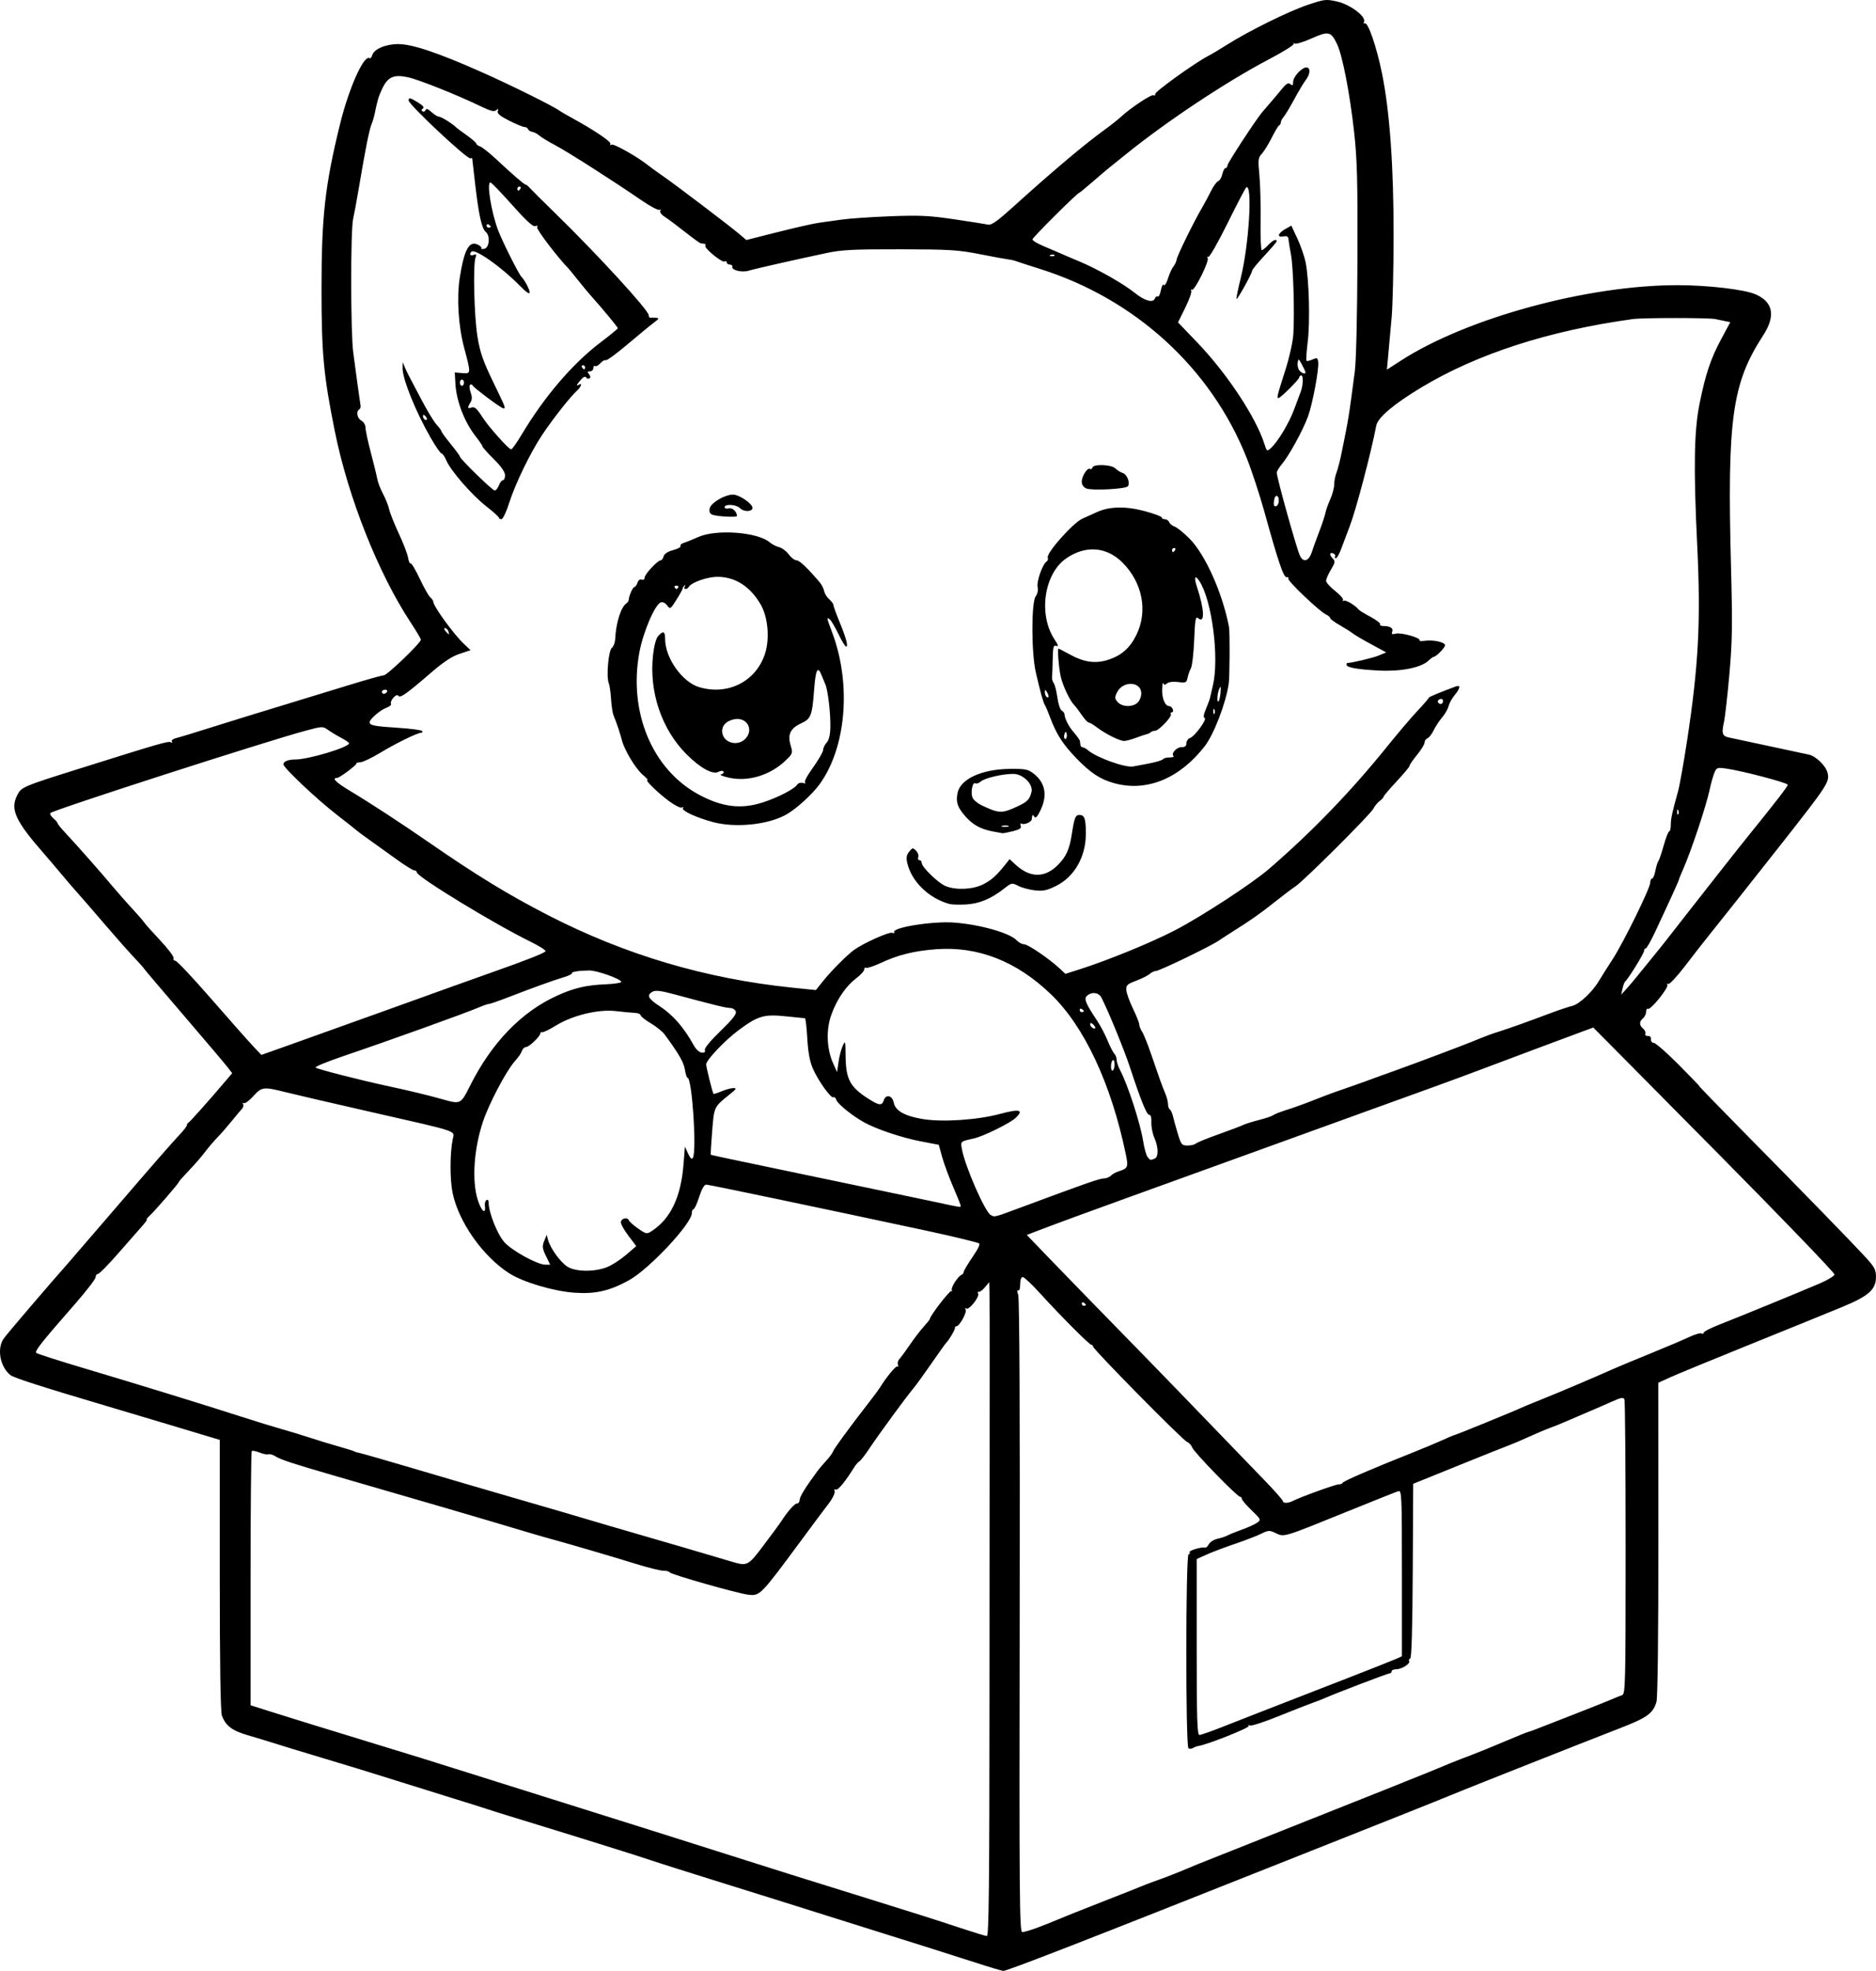 <?xml version="1.0" encoding="UTF-8" standalone="no"?>
<!-- Created with Inkscape (http://www.inkscape.org/) -->

<svg
   width="241.851mm"
   height="253.932mm"
   viewBox="0 0 241.851 253.932"
   version="1.1"
   id="svg5"
   xml:space="preserve"
   xmlns="http://www.w3.org/2000/svg"
   xmlns:svg="http://www.w3.org/2000/svg"><defs
     id="defs2" /><g
     id="layer1"
     transform="translate(-5.305,-18.491)"><path
       style="fill:#000000;stroke-width:0.265"
       d="m 134.047,272.271 c -0.291,-0.065 -2.315,-0.695 -4.498,-1.401 -2.183,-0.705 -5.755,-1.837 -7.938,-2.515 -2.183,-0.678 -6.35,-1.987 -9.26,-2.909 -2.91,-0.922 -8.983,-2.824 -13.494,-4.228 -4.511,-1.404 -8.857,-2.779 -9.657,-3.057 -1.398,-0.486 -10.704,-3.391 -17.33,-5.411 -1.746,-0.532 -3.473,-1.073 -3.836,-1.201 -0.364,-0.128 -2.269,-0.727 -4.233,-1.331 -1.965,-0.604 -5.001,-1.551 -6.747,-2.105 -3.317,-1.052 -7.6,-2.364 -11.642,-3.567 -1.31,-0.39 -3.274,-0.991 -4.366,-1.336 -1.091,-0.345 -2.825,-0.871 -3.853,-1.169 -1.943,-0.563 -2.788,-1.204 -3.273,-2.484 -0.189,-0.5 -0.282,-6.464 -0.282,-18.149 v -17.404 l -1.918,-0.572 c -1.055,-0.314 -3.228,-0.968 -4.829,-1.452 -1.601,-0.484 -5.232,-1.568 -8.07,-2.407 -8.132,-2.407 -11.741,-3.568 -12.183,-3.922 -1.331,-1.065 -1.757,-3.403 -0.857,-4.7 0.383,-0.551 5.922,-7.032 8.248,-9.65 0.388,-0.437 2.955,-3.413 5.704,-6.615 5.14,-5.985 7.672,-8.886 8.944,-10.244 0.4,-0.427 0.728,-0.877 0.728,-0.999 0,-0.122 0.089,-0.262 0.198,-0.31 0.176,-0.078 2.879,-3.116 4.9,-5.506 l 0.733,-0.867 -0.637,-0.826 c -0.35,-0.454 -2.913,-3.477 -5.694,-6.717 -2.782,-3.24 -5.058,-5.924 -5.058,-5.963 0,-0.04 -0.611,-0.722 -1.358,-1.517 -0.747,-0.795 -2.427,-2.695 -3.733,-4.223 -1.306,-1.528 -2.809,-3.261 -3.338,-3.85 -0.53,-0.59 -1.499,-1.716 -2.154,-2.502 -0.655,-0.787 -1.612,-1.911 -2.128,-2.5 -3.896,-4.446 -4.559,-5.885 -3.583,-7.773 0.509,-0.985 0.786,-1.104 7.431,-3.193 11.019,-3.464 12.041,-3.76 12.345,-3.572 0.177,0.11 0.233,0.072 0.133,-0.089 -0.097,-0.157 0.144,-0.352 0.554,-0.45 0.399,-0.095 2.571,-0.756 4.827,-1.47 2.256,-0.713 6.066,-1.89 8.467,-2.614 2.401,-0.724 6.319,-1.921 8.706,-2.66 2.387,-0.738 4.533,-1.342 4.768,-1.342 0.427,0 4.782,-4.183 4.782,-4.593 0,-0.119 -0.6,-1.128 -1.334,-2.243 -4.181,-6.353 -8.044,-16.096 -9.765,-24.627 -1.452,-7.197 -1.713,-10.008 -1.712,-18.411 0.002,-9.271 0.459,-13.311 2.394,-21.167 1.14,-4.628 3.062,-8.925 3.79,-8.475 0.119,0.074 0.277,-0.092 0.349,-0.369 0.208,-0.795 1.733,-1.448 3.368,-1.443 1.828,0.007 5.069,1.095 10.716,3.597 3.732,1.654 9.308,4.415 10.054,4.979 0.146,0.11 0.86,0.525 1.587,0.923 2.924,1.599 5.15,3.103 4.985,3.368 -0.101,0.164 -0.045,0.2 0.136,0.088 0.281,-0.174 3.408,1.593 4.771,2.696 0.309,0.25 1.167,0.872 1.907,1.381 1.588,1.094 8.43,6.285 9.778,7.419 l 0.939,0.79 4.088,-1.034 c 2.248,-0.569 4.624,-1.103 5.279,-1.188 0.655,-0.085 1.965,-0.268 2.91,-0.407 0.946,-0.139 3.744,-0.332 6.218,-0.428 3.849,-0.149 5.052,-0.093 8.334,0.393 2.11,0.312 4.075,0.622 4.366,0.687 0.383,0.087 1.223,-0.508 3.043,-2.155 5.116,-4.631 9.278,-8.143 11.891,-10.034 0.792,-0.573 1.742,-1.322 2.11,-1.663 1.294,-1.199 3.997,-2.991 4.263,-2.826 0.148,0.092 0.237,0.027 0.197,-0.144 -0.069,-0.295 5.116,-4.025 6.806,-4.897 0.437,-0.225 1.568,-0.899 2.514,-1.497 2.769,-1.751 7.888,-4.276 10.348,-5.104 2.163,-0.728 2.356,-0.75 3.797,-0.427 1.662,0.372 3.725,1.916 3.464,2.594 -0.078,0.203 -0.036,0.304 0.092,0.224 0.403,-0.249 1.535,3.036 2.23,6.475 0.998,4.936 1.5,12.009 1.487,20.956 -0.006,4.259 -0.117,8.934 -0.247,10.39 -0.129,1.455 -0.321,3.578 -0.426,4.717 l -0.191,2.071 1.827,-1.178 c 8.501,-5.484 24.089,-9.724 35.685,-9.706 3.875,0.006 8.515,0.546 9.971,1.161 2.313,0.976 2.665,2.784 1.031,5.298 -4.027,6.197 -4.657,10.737 -4.149,29.916 0.195,7.367 0.162,9.517 -0.212,13.758 -0.244,2.765 -0.561,5.553 -0.705,6.196 -0.316,1.413 -0.208,1.763 0.599,1.937 4.947,1.068 9.764,2.1 10.341,2.215 0.888,0.177 2.192,1.431 2.416,2.322 0.297,1.184 0.065,1.543 -5.922,9.154 -3.05,3.877 -8.948,11.318 -9.965,12.572 -0.354,0.437 -1.486,1.893 -2.516,3.237 -1.03,1.344 -1.995,2.367 -2.145,2.274 -0.15,-0.093 -0.196,-0.044 -0.102,0.109 0.211,0.342 -2.175,3.294 -2.501,3.093 -0.129,-0.08 -0.235,0.086 -0.235,0.367 0,0.282 -0.179,0.661 -0.397,0.842 -0.509,0.422 -0.505,0.904 0.012,1.333 0.225,0.187 0.353,0.484 0.286,0.661 -0.069,0.179 0.072,0.307 0.319,0.288 0.269,-0.02 0.428,0.148 0.405,0.43 -0.02,0.255 0.145,0.463 0.368,0.463 0.223,0 1.652,1.25 3.176,2.778 1.524,1.528 2.725,2.778 2.669,2.778 -0.056,0 2.453,2.59 5.576,5.755 7.781,7.886 13.902,14.167 15.708,16.12 1.323,1.429 1.512,1.768 1.512,2.708 0,1.642 -0.923,2.465 -4.366,3.889 -1.601,0.662 -6.892,2.812 -11.758,4.777 -4.866,1.965 -9.544,3.89 -10.395,4.278 l -1.547,0.706 0.012,20.108 c 0.007,12.426 -0.087,20.453 -0.248,21.011 -0.421,1.461 -1.203,2.029 -4.599,3.345 -4.868,1.886 -21.097,8.306 -22,8.703 -0.437,0.192 -3.354,1.364 -6.482,2.604 -3.129,1.24 -9.737,3.862 -14.684,5.827 -25.85,10.266 -36.237,14.304 -36.459,14.175 -0.029,-0.017 -0.291,-0.084 -0.582,-0.149 z m -1.18,-35.341 c 0.006,-17.062 0.016,-35.428 0.022,-40.812 0.006,-5.384 -0.003,-10.385 -0.019,-11.113 l -0.031,-1.323 -0.555,0.661 c -0.305,0.364 -0.668,0.629 -0.805,0.589 -0.137,-0.04 -0.171,0.054 -0.075,0.21 0.237,0.384 -1.154,2.167 -1.516,1.944 -0.174,-0.108 -0.212,-0.055 -0.096,0.132 0.209,0.338 -0.795,2.153 -1.19,2.153 -0.134,0 -0.217,0.089 -0.184,0.198 0.055,0.185 -0.787,1.623 -1.123,1.918 -0.083,0.073 -0.943,1.277 -1.912,2.675 -0.969,1.399 -2.004,2.827 -2.3,3.175 -0.854,1.002 -4.548,6.039 -5.647,7.701 -0.55,0.832 -1.146,1.606 -1.323,1.72 -0.177,0.114 -0.441,0.397 -0.587,0.63 -1.253,2.003 -2.168,3.124 -2.461,3.017 -0.19,-0.07 -0.269,-0.004 -0.176,0.147 0.148,0.239 -0.302,1.137 -0.985,1.963 -0.123,0.149 -1.681,2.24 -3.461,4.646 -5.086,6.875 -5.173,6.963 -6.662,6.792 -1.391,-0.16 -10.041,-2.622 -10.156,-2.891 -0.049,-0.113 -0.42,-0.206 -0.824,-0.206 -0.405,0 -2.032,-0.407 -3.616,-0.904 -2.535,-0.796 -9.117,-2.722 -11.346,-3.319 -0.437,-0.117 -1.836,-0.524 -3.109,-0.905 -6.33,-1.892 -11.706,-3.464 -24.54,-7.175 -5.01,-1.449 -6.715,-2.009 -7.358,-2.42 -0.336,-0.215 -0.753,-0.339 -0.926,-0.276 -0.173,0.063 -0.692,-0.038 -1.153,-0.225 -0.461,-0.187 -0.908,-0.271 -0.992,-0.186 -0.085,0.085 -0.154,7.488 -0.154,16.453 v 16.299 l 3.241,1.022 c 1.783,0.562 3.777,1.183 4.432,1.381 0.655,0.197 3.75,1.146 6.879,2.109 3.129,0.962 6.462,1.985 7.408,2.272 0.946,0.287 4.101,1.277 7.011,2.2 2.91,0.923 9.161,2.888 13.891,4.367 4.729,1.479 12.468,3.919 17.198,5.423 8.049,2.559 10.841,3.435 19.844,6.229 5.8,1.8 8.419,2.632 11.642,3.7 1.673,0.554 3.192,1.018 3.373,1.031 0.263,0.018 0.333,-6.351 0.341,-30.999 z m 6.075,29.958 c 0.8,-0.294 1.991,-0.766 2.646,-1.049 0.655,-0.283 3.215,-1.305 5.689,-2.27 2.474,-0.966 4.855,-1.908 5.292,-2.093 0.437,-0.186 1.389,-0.545 2.117,-0.798 1.129,-0.393 2.705,-1.021 5.027,-2.004 0.291,-0.123 6.72,-2.678 14.287,-5.678 7.567,-3 14.473,-5.755 15.346,-6.123 2.362,-0.995 3.79,-1.568 5.556,-2.23 0.873,-0.327 2.834,-1.125 4.358,-1.772 1.524,-0.647 2.893,-1.203 3.043,-1.236 0.15,-0.033 0.629,-0.201 1.066,-0.373 0.437,-0.173 2.639,-1.032 4.895,-1.91 2.256,-0.878 4.458,-1.756 4.895,-1.95 0.437,-0.195 1.002,-0.421 1.257,-0.504 0.435,-0.141 0.463,-1.277 0.463,-18.922 0,-10.325 -0.068,-18.95 -0.152,-19.168 -0.127,-0.332 -0.415,-0.277 -1.786,0.339 -0.899,0.404 -2.408,1.059 -3.354,1.455 -0.946,0.396 -2.104,0.893 -2.574,1.104 -0.47,0.211 -1.303,0.545 -1.852,0.742 -0.549,0.197 -1.772,0.713 -2.718,1.146 -0.946,0.433 -2.077,0.916 -2.514,1.074 -0.437,0.157 -3.413,1.345 -6.615,2.64 l -5.821,2.354 -0.058,11.216 c -0.038,7.462 -0.15,11.247 -0.332,11.308 -0.151,0.05 -0.212,0.192 -0.136,0.315 0.2,0.324 -0.942,1.054 -1.649,1.054 -0.331,0 -0.603,0.119 -0.603,0.265 0,0.146 -0.116,0.265 -0.257,0.265 -0.234,0 -7.091,2.618 -8.342,3.185 -0.291,0.132 -1.005,0.408 -1.587,0.613 -0.582,0.205 -2.578,0.988 -4.436,1.74 -1.858,0.752 -3.513,1.283 -3.679,1.181 -0.166,-0.103 -0.229,-0.07 -0.141,0.073 0.139,0.224 -5.308,2.39 -6.429,2.556 -0.218,0.032 -0.546,0.152 -0.728,0.265 -0.182,0.114 -0.45,0.133 -0.595,0.043 -0.378,-0.234 -0.363,-25.003 0.016,-25.003 0.154,0 0.21,-0.113 0.125,-0.251 -0.139,-0.225 1.561,-0.725 2.034,-0.599 0.105,0.028 0.312,-0.176 0.461,-0.454 0.149,-0.278 0.654,-0.589 1.124,-0.692 0.469,-0.103 1.036,-0.291 1.259,-0.417 0.223,-0.126 1.068,-0.468 1.877,-0.76 0.809,-0.292 1.702,-0.7 1.984,-0.908 0.492,-0.361 0.46,-0.428 -0.743,-1.583 -0.691,-0.663 -1.257,-1.327 -1.257,-1.475 0,-0.148 -0.104,-0.269 -0.232,-0.269 -0.367,0 -5.942,-5.733 -6.167,-6.343 -0.112,-0.302 -0.414,-0.628 -0.672,-0.726 -0.543,-0.206 -12.111,-11.935 -12.111,-12.28 0,-0.127 -0.094,-0.225 -0.209,-0.219 -0.245,0.013 -4.017,-3.772 -6.67,-6.692 -1.019,-1.121 -2.001,-2.041 -2.183,-2.044 -0.204,-0.003 -0.331,0.356 -0.331,0.936 0,0.534 -0.11,0.874 -0.254,0.785 -0.161,-0.1 -0.16,0.112 0.002,0.58 0.162,0.466 0.231,15.683 0.188,41.416 -0.06,36.014 -0.023,40.68 0.329,40.68 0.218,-8e-5 1.052,-0.241 1.852,-0.535 z m 23.961,-25.904 c 2.636,-1.041 5.385,-2.112 16.005,-6.236 3.136,-1.218 6.024,-2.361 6.416,-2.539 l 0.714,-0.325 v -10.704 c 0,-10.071 -0.027,-10.696 -0.463,-10.564 -0.255,0.077 -3.082,1.202 -6.284,2.5 -8.624,3.496 -8.41,3.431 -9.491,2.915 -0.845,-0.403 -0.963,-0.398 -1.922,0.075 -0.562,0.277 -2.094,0.867 -3.403,1.31 -1.31,0.443 -2.947,1.062 -3.638,1.375 l -1.257,0.569 v 11.332 c 0,9.165 0.066,11.332 0.347,11.332 0.191,0 1.53,-0.467 2.977,-1.039 z m -59.097,-23.476 c 1.062,-1.405 2.05,-2.744 2.196,-2.976 0.777,-1.237 1.792,-2.389 2.057,-2.336 0.166,0.033 0.32,-0.183 0.341,-0.48 0.032,-0.452 0.75,-1.605 2.361,-3.791 0.147,-0.2 0.625,-0.755 1.062,-1.235 0.437,-0.479 0.827,-1.01 0.867,-1.18 0.07,-0.294 2.247,-3.266 4.633,-6.324 0.613,-0.786 1.234,-1.621 1.379,-1.856 0.871,-1.409 2.094,-2.896 2.285,-2.778 0.122,0.076 0.158,-0.032 0.078,-0.239 -0.08,-0.207 0.012,-0.541 0.203,-0.741 0.191,-0.201 0.799,-1.03 1.352,-1.842 0.553,-0.813 1.356,-1.862 1.785,-2.331 0.429,-0.47 0.78,-0.911 0.78,-0.98 0,-0.385 2.61,-3.762 2.785,-3.603 0.116,0.104 0.135,0.059 0.044,-0.102 -0.168,-0.295 0.788,-1.793 1.267,-1.986 0.143,-0.057 0.262,-0.223 0.265,-0.369 0.003,-0.146 0.517,-1.01 1.142,-1.922 0.782,-1.14 1.03,-1.694 0.794,-1.775 -0.705,-0.241 -3.689,-0.954 -6.729,-1.606 -12.86,-2.76 -28.066,-5.942 -28.4,-5.942 -0.261,0 -0.583,0.562 -0.911,1.587 -0.279,0.873 -0.606,1.587 -0.728,1.587 -0.121,0 -0.22,0.226 -0.22,0.503 0,1.335 -5.47,7.182 -8.07,8.627 -2.492,1.385 -4.321,1.808 -7.025,1.627 -2.697,-0.181 -6.668,-1.36 -8.454,-2.509 -3.402,-2.188 -6.503,-6.589 -7.289,-10.342 -0.359,-1.714 -0.354,-5.097 0.011,-6.917 0.232,-1.16 1.079,-0.879 -10.712,-3.559 -4.875,-1.108 -9.776,-2.245 -10.892,-2.527 -2.783,-0.703 -3.027,-0.672 -4.113,0.538 -0.519,0.578 -1.064,0.976 -1.212,0.885 -0.148,-0.091 -0.19,-0.038 -0.093,0.118 0.097,0.156 0.026,0.443 -0.158,0.637 -0.183,0.194 -0.766,0.888 -1.294,1.543 -0.529,0.655 -1.362,1.607 -1.852,2.117 -0.49,0.509 -1.222,1.369 -1.626,1.911 -0.404,0.541 -1.327,1.602 -2.051,2.356 -0.723,0.754 -1.315,1.426 -1.315,1.493 0,0.164 -3.131,3.776 -3.778,4.36 -0.283,0.255 -0.438,0.463 -0.346,0.463 0.092,0 -0.18,0.387 -0.604,0.86 -0.425,0.473 -1.811,2.051 -3.08,3.506 -1.269,1.455 -2.443,2.646 -2.608,2.647 -0.165,2.7e-4 -0.302,0.191 -0.304,0.423 -0.002,0.232 -1.193,1.78 -2.646,3.439 -4.391,5.014 -5.237,6.084 -4.992,6.311 0.129,0.119 2.913,1.014 6.187,1.988 6.822,2.03 15.24,4.621 20.241,6.23 1.892,0.609 4.273,1.341 5.292,1.627 1.019,0.286 2.686,0.795 3.704,1.13 1.019,0.335 2.626,0.824 3.572,1.087 0.946,0.263 1.839,0.543 1.984,0.622 0.146,0.08 0.463,0.176 0.705,0.214 0.242,0.038 3.695,1.032 7.673,2.209 3.978,1.177 9.912,2.912 13.186,3.857 3.274,0.944 7.084,2.057 8.467,2.473 1.382,0.416 4.061,1.201 5.953,1.744 3.246,0.932 9.948,2.895 12.568,3.68 2.152,0.645 2.186,0.628 4.286,-2.15 z m 68.147,-5.623 c 0.962,-0.502 5.506,-2.146 5.927,-2.144 0.243,0.001 0.481,-0.095 0.529,-0.214 0.087,-0.215 3.739,-1.79 8.815,-3.804 1.453,-0.576 3.272,-1.336 4.043,-1.689 0.771,-0.353 1.456,-0.641 1.523,-0.641 0.143,0 7.693,-3.077 8.462,-3.449 0.291,-0.141 1.541,-0.658 2.778,-1.15 2.135,-0.849 6.718,-2.793 9.225,-3.913 0.636,-0.284 2.779,-1.176 4.763,-1.982 1.984,-0.806 4.231,-1.759 4.993,-2.118 0.762,-0.359 1.506,-0.579 1.654,-0.488 0.147,0.091 0.268,0.05 0.268,-0.091 0,-0.141 0.923,-0.618 2.051,-1.058 2.633,-1.029 10.498,-4.251 12.898,-5.284 1.019,-0.438 1.886,-0.959 1.926,-1.158 0.041,-0.198 -6.939,-7.44 -15.512,-16.093 l -15.586,-15.733 -1.554,0.575 c -2.958,1.095 -9.242,3.445 -12.88,4.818 -3.091,1.166 -7.843,2.898 -14.735,5.372 -1.73,0.621 -7.722,2.788 -18.918,6.842 -4.511,1.634 -9.631,3.484 -11.377,4.112 -4.426,1.591 -10.013,3.641 -11.944,4.383 l -1.626,0.624 3.185,3.304 c 1.752,1.817 5.698,5.872 8.769,9.011 4.861,4.968 8.494,8.719 18.794,19.399 1.248,1.294 2.268,2.455 2.268,2.58 0,0.297 0.68,0.29 1.26,-0.013 z M 145.292,186.609 c 0,-0.064 -0.119,-0.19 -0.265,-0.28 -0.146,-0.09 -0.265,-0.037 -0.265,0.117 0,0.154 0.119,0.28 0.265,0.28 0.146,0 0.265,-0.052 0.265,-0.117 z m -61.695,-4.875 c 0.629,-0.255 1.726,-0.966 2.438,-1.579 l 1.295,-1.115 -1.021,-1.349 c -0.562,-0.742 -0.994,-1.533 -0.961,-1.757 0.072,-0.493 0.857,-0.66 1.026,-0.218 0.066,0.173 0.608,0.652 1.205,1.065 1.049,0.727 1.107,0.737 1.767,0.304 2.428,-1.591 3.75,-4.383 4.08,-8.615 l 0.175,-2.249 0.41,0.893 c 0.278,0.607 0.475,0.788 0.614,0.563 0.528,-0.855 -0.099,-10.32 -0.684,-10.32 -0.095,0 -0.25,-0.48 -0.344,-1.068 -0.15,-0.939 -0.764,-2.002 -2.604,-4.51 -0.276,-0.376 -1.087,-1.031 -1.802,-1.455 -0.715,-0.425 -1.303,-0.891 -1.306,-1.037 -0.003,-0.146 -0.333,-0.279 -0.733,-0.296 -0.4,-0.017 -1.506,-0.121 -2.457,-0.231 -2.254,-0.261 -5.571,0.539 -7.712,1.859 -0.827,0.51 -1.619,0.896 -1.759,0.856 -0.14,-0.04 -0.255,0.029 -0.256,0.151 -0.001,0.369 -1.447,1.761 -1.83,1.761 -0.196,0 -0.435,0.208 -0.532,0.463 -0.166,0.434 -0.329,0.672 -1.008,1.464 -1.11,1.297 -3.258,5.393 -4.024,7.675 -1.176,3.505 -1.456,7.614 -0.685,10.074 0.462,1.474 1.086,2.005 0.927,0.789 -0.041,-0.314 0.051,-0.648 0.206,-0.743 0.161,-0.099 0.28,0.047 0.28,0.344 0,1.254 1.131,4.091 2.026,5.082 1.005,1.113 4.26,2.899 5.282,2.899 h 0.622 l -0.545,-1.124 c -0.466,-0.96 -0.499,-1.24 -0.228,-1.918 l 0.317,-0.794 0.195,0.679 c 0.314,1.09 1.583,2.836 2.481,3.411 1.057,0.677 3.538,0.7 5.147,0.046 z m 53.229,-7.641 c 8.531,-3.173 10.246,-3.772 10.799,-3.772 0.297,0 0.703,-0.163 0.902,-0.362 0.199,-0.199 0.654,-0.452 1.011,-0.562 1.174,-0.361 1.247,-0.537 0.906,-2.181 -1.887,-9.1 -5.357,-16.502 -9.674,-20.642 -4.434,-4.252 -9.399,-6.19 -14.809,-5.782 -2.811,0.212 -4.865,0.721 -7.088,1.756 -0.924,0.43 -1.788,0.716 -1.918,0.636 -0.131,-0.081 -0.237,0.016 -0.237,0.215 0,0.199 -0.466,0.712 -1.035,1.14 -1.33,1 -2.516,2.746 -3.225,4.749 -0.672,1.899 -0.575,4.36 0.243,6.18 l 0.519,1.155 0.182,-1.287 c 0.1,-0.708 0.341,-1.644 0.537,-2.081 0.336,-0.752 0.356,-0.687 0.376,1.24 0.032,3.038 0.55,4.022 2.918,5.545 1.392,0.895 1.773,0.938 1.999,0.227 0.265,-0.833 1.098,-0.662 1.283,0.264 0.213,1.066 1.389,1.742 3.714,2.134 2.546,0.429 7.08,0.129 10.019,-0.663 2.519,-0.679 3.105,-0.519 1.968,0.536 -0.747,0.692 -4.136,2.356 -5.359,2.63 -1.774,0.398 -1.733,0.36 -1.54,1.402 0.41,2.213 2.963,8.046 3.703,8.46 0.528,0.295 0.41,0.325 3.807,-0.939 z m -7.673,-0.255 c 0,-0.103 -0.439,-1.204 -0.976,-2.447 -0.537,-1.243 -1.172,-2.967 -1.412,-3.831 l -0.435,-1.571 -2.359,-0.455 c -2.432,-0.469 -5.629,-1.541 -7.253,-2.433 -1.499,-0.822 -3.426,-2.374 -3.59,-2.891 -0.084,-0.264 -0.252,-0.417 -0.374,-0.342 -0.308,0.19 -1.986,-2.153 -2.665,-3.725 -0.389,-0.898 -0.608,-2.097 -0.709,-3.879 -0.081,-1.419 -0.219,-2.582 -0.307,-2.584 -0.088,-0.003 -1.225,-0.117 -2.528,-0.254 -2.73,-0.287 -3.543,-0.046 -6.011,1.785 -1.77,1.314 -4.189,3.863 -4.189,4.414 0,0.368 0.801,3.587 0.945,3.798 0.031,0.045 0.5,-0.104 1.043,-0.331 0.543,-0.227 1.227,-0.412 1.52,-0.412 0.444,0 0.381,0.122 -0.375,0.728 -2.155,1.726 -2.104,1.622 -2.364,4.85 -0.132,1.638 -0.21,2.997 -0.174,3.02 0.036,0.023 1.971,0.437 4.299,0.921 2.328,0.483 5.483,1.145 7.011,1.47 1.528,0.325 5.517,1.157 8.864,1.849 3.347,0.692 7.336,1.527 8.864,1.856 3.345,0.721 3.175,0.696 3.175,0.465 z m 24.981,-6.058 c 0.545,-0.209 0.54,-1.429 -0.011,-2.692 -0.236,-0.541 -0.41,-1.43 -0.386,-1.976 0.028,-0.656 -0.073,-0.993 -0.298,-0.994 -0.309,-0.001 -1.111,-1.993 -2.451,-6.084 -0.718,-2.192 -2.76,-7.185 -3.678,-8.996 -0.361,-0.71 -1.335,-0.806 -1.929,-0.19 -0.344,0.357 -0.05,1.04 1.352,3.13 0.428,0.639 1.039,1.796 1.357,2.571 0.318,0.775 0.712,1.543 0.875,1.707 0.163,0.163 0.297,0.517 0.297,0.786 0,0.269 0.201,0.87 0.447,1.336 0.999,1.891 2.603,6.829 2.97,9.141 0.146,0.924 0.405,1.847 0.574,2.051 0.354,0.427 0.332,0.421 0.882,0.21 z m 5.327,-1.943 c 0.138,-0.138 1.442,-0.674 2.897,-1.19 1.455,-0.516 2.884,-1.056 3.175,-1.2 0.291,-0.144 1.228,-0.439 2.082,-0.656 0.854,-0.217 1.687,-0.5 1.852,-0.63 0.165,-0.13 0.954,-0.439 1.754,-0.687 0.8,-0.248 2.289,-0.782 3.307,-1.187 1.019,-0.405 2.269,-0.881 2.778,-1.059 0.509,-0.178 1.462,-0.51 2.117,-0.737 1.15,-0.4 2.47,-0.876 3.572,-1.287 0.291,-0.109 1.422,-0.516 2.514,-0.906 2.324,-0.83 8.19,-3.036 9.525,-3.581 1.899,-0.776 2.54,-1.016 3.572,-1.336 1.159,-0.36 3.735,-1.281 6.615,-2.365 1.019,-0.383 2.269,-0.8 2.778,-0.927 0.951,-0.236 2.633,-1.83 3.498,-3.313 0.25,-0.429 1,-1.614 1.665,-2.633 1.429,-2.187 4.891,-9.232 4.891,-9.951 0,-0.275 0.106,-0.5 0.235,-0.5 0.129,0 0.319,-0.446 0.421,-0.992 0.102,-0.546 0.276,-1.111 0.386,-1.257 0.11,-0.146 0.426,-1.068 0.701,-2.051 0.275,-0.982 0.591,-1.786 0.702,-1.786 0.111,0 0.202,-0.373 0.202,-0.829 0,-0.807 0.172,-1.607 0.934,-4.33 0.203,-0.728 0.725,-3.645 1.159,-6.482 1.494,-9.771 1.789,-15.461 1.311,-25.268 -0.482,-9.89 -0.404,-14.654 0.297,-18.154 0.765,-3.819 1.439,-5.835 2.799,-8.365 l 1.171,-2.178 -0.66,-0.137 c -0.363,-0.075 -0.939,-0.194 -1.281,-0.264 -0.865,-0.177 -9.337,-0.176 -10.624,0.002 -10.821,1.491 -20.054,4.474 -27.252,8.802 -3.569,2.146 -5.62,3.879 -5.821,4.917 -0.709,3.657 -2.615,10.875 -3.433,12.997 -0.336,0.873 -0.819,2.153 -1.072,2.844 -0.253,0.691 -0.571,1.257 -0.705,1.257 -0.134,0 -0.178,-0.107 -0.098,-0.237 0.081,-0.13 -0.032,-0.305 -0.249,-0.389 -0.497,-0.191 -0.513,0.205 -0.028,0.69 0.313,0.313 0.274,0.52 -0.263,1.408 -0.347,0.573 -0.626,1.22 -0.621,1.438 0.005,0.218 0.533,0.807 1.173,1.309 0.64,0.501 1.094,1.026 1.007,1.165 -0.086,0.14 -0.033,0.177 0.118,0.084 0.235,-0.145 1.517,0.634 1.924,1.169 0.073,0.096 0.752,0.507 1.509,0.914 0.757,0.407 1.316,0.839 1.241,0.96 -0.074,0.121 0.1,0.219 0.388,0.219 0.886,0 1.337,0.281 1.167,0.726 -0.127,0.331 -0.031,0.384 0.465,0.254 0.672,-0.176 3.239,0.544 3.047,0.854 -0.064,0.103 0.234,0.136 0.662,0.073 1.1,-0.161 2.634,0.171 2.634,0.571 0,0.316 -1.157,1.491 -1.468,1.491 -0.078,0 -0.386,0.228 -0.685,0.507 -0.955,0.889 -3.51,1.401 -6.313,1.263 -2.8,-0.138 -4.233,-0.389 -4.233,-0.741 0,-0.129 0.038,-0.235 0.084,-0.235 0.569,0 3.316,-0.65 4.06,-0.961 l 0.969,-0.405 -1.961,-1.061 c -1.078,-0.583 -2.139,-1.208 -2.358,-1.389 -0.218,-0.181 -0.962,-0.651 -1.654,-1.046 -0.691,-0.395 -1.257,-0.813 -1.257,-0.93 0,-0.117 -0.237,-0.32 -0.526,-0.452 -0.839,-0.381 -5.037,-4.38 -4.874,-4.643 0.081,-0.131 -0.01,-0.206 -0.203,-0.166 -0.387,0.08 -1.064,-1.907 -2.862,-8.394 -0.605,-2.183 -1.634,-5.314 -2.286,-6.957 -4.594,-11.575 -14.378,-20.512 -26.688,-24.377 -1.455,-0.457 -2.824,-0.902 -3.043,-0.988 -0.218,-0.087 -0.635,-0.183 -0.926,-0.213 -0.291,-0.031 -1.958,-0.337 -3.704,-0.68 -2.843,-0.559 -3.923,-0.625 -10.319,-0.638 -5.905,-0.011 -7.534,0.069 -9.393,0.462 -4.225,0.894 -9.392,2.064 -10.12,2.293 -0.848,0.266 -2.213,-0.046 -2.117,-0.484 0.036,-0.165 -0.112,-0.301 -0.331,-0.301 -0.218,0 -0.397,-0.126 -0.397,-0.28 0,-0.154 -0.118,-0.207 -0.263,-0.118 -0.322,0.199 -2.677,-1.722 -2.487,-2.029 0.074,-0.12 0.009,-0.234 -0.145,-0.252 -0.154,-0.018 -0.369,-0.048 -0.479,-0.067 -0.109,-0.019 -1.032,-0.692 -2.051,-1.496 -1.019,-0.804 -2.183,-1.672 -2.588,-1.929 -0.414,-0.263 -0.657,-0.596 -0.554,-0.761 0.104,-0.169 0.062,-0.22 -0.099,-0.121 -0.154,0.095 -1.191,-0.452 -2.304,-1.216 -3.718,-2.553 -9.519,-6.255 -11.124,-7.099 -0.873,-0.459 -1.802,-1.023 -2.063,-1.253 -0.262,-0.23 -0.676,-0.447 -0.921,-0.483 -0.245,-0.036 -0.487,-0.191 -0.539,-0.344 -0.051,-0.153 -0.258,-0.279 -0.46,-0.279 -0.202,0 -1.093,-0.369 -1.981,-0.82 -1.18,-0.6 -1.572,-0.93 -1.457,-1.228 0.122,-0.317 0.077,-0.342 -0.199,-0.113 -0.269,0.224 -0.735,0.111 -1.924,-0.467 -3.074,-1.492 -8.096,-3.495 -9.504,-3.79 -1.8,-0.378 -2.567,-0.026 -3.279,1.5 -0.481,1.032 -0.585,1.377 -0.963,3.198 -0.091,0.437 -0.266,1.032 -0.39,1.323 -0.313,0.738 -0.794,3.148 -1.69,8.467 -0.245,1.455 -0.56,3.154 -0.701,3.774 -0.338,1.498 -0.328,14.566 0.014,17.183 0.353,2.705 0.871,6.473 0.947,6.889 0.033,0.181 -0.049,0.397 -0.181,0.479 -0.431,0.266 -0.254,1.15 0.288,1.441 0.297,0.159 0.529,0.554 0.529,0.901 0,0.34 0.311,1.794 0.691,3.232 0.38,1.437 0.754,2.967 0.832,3.4 0.078,0.432 0.413,1.296 0.744,1.918 0.331,0.622 0.686,1.519 0.79,1.992 0.103,0.473 0.661,1.87 1.238,3.105 0.578,1.235 1.113,2.631 1.19,3.104 0.077,0.472 0.226,0.805 0.332,0.74 0.106,-0.066 0.634,0.822 1.174,1.971 0.54,1.15 1.152,2.232 1.361,2.406 0.209,0.173 0.38,0.416 0.38,0.538 0,0.582 2.575,4.141 3.927,5.427 l 0.884,0.841 -1.413,0.467 c -1,0.331 -2.093,1.055 -3.739,2.477 -3.095,2.674 -3.946,3.275 -4.157,2.934 -0.106,-0.171 -0.349,-0.079 -0.64,0.242 -0.258,0.285 -0.398,0.634 -0.312,0.774 0.087,0.141 -0.169,0.371 -0.569,0.513 -0.793,0.281 -2.183,1.471 -2.183,1.869 0,0.41 0.614,0.53 3.694,0.725 1.615,0.102 3,0.288 3.077,0.412 0.077,0.125 0.017,0.226 -0.132,0.226 -0.483,0 -3.277,1.366 -5.28,2.581 -1.072,0.651 -2.223,1.199 -2.557,1.219 -0.335,0.02 -0.563,0.082 -0.507,0.138 0.145,0.145 -2.174,1.883 -2.511,1.883 -0.717,0 -0.11,0.588 1.77,1.714 2.52,1.509 6.579,4.16 10.137,6.62 6.094,4.213 10.23,6.737 15.329,9.356 9.93,5.1 20.327,8.18 31.475,9.326 l 3.032,0.312 0.932,-1.162 c 1.068,-1.332 3.052,-3.326 3.99,-4.01 1.187,-0.865 4.517,-2.359 4.917,-2.206 0.218,0.084 0.335,0.052 0.26,-0.07 -0.372,-0.602 4.93,-1.46 7.727,-1.25 3.342,0.251 7.182,1.341 8.066,2.289 0.262,0.282 0.697,0.512 0.967,0.512 0.494,0 3.237,1.87 4.585,3.127 l 0.73,0.68 1.916,-0.612 c 3.712,-1.186 9.358,-3.505 12.329,-5.064 3.444,-1.807 9.803,-5.959 11.945,-7.799 5.452,-4.684 10.607,-10.011 15.179,-15.685 1.436,-1.782 3.252,-3.918 4.035,-4.746 0.783,-0.828 1.423,-1.568 1.423,-1.646 0,-0.118 1.242,-0.641 3.506,-1.478 0.644,-0.238 0.578,0.236 -0.158,1.122 -0.342,0.411 -0.695,1.053 -0.786,1.426 -0.091,0.373 -0.466,1.028 -0.834,1.455 -0.368,0.428 -0.857,1.172 -1.086,1.653 -0.229,0.482 -0.586,0.941 -0.793,1.02 -0.207,0.08 -0.377,0.328 -0.377,0.552 0,0.224 -0.446,0.953 -0.992,1.62 -0.546,0.667 -0.969,1.285 -0.94,1.375 0.029,0.089 -0.715,0.985 -1.654,1.99 -0.938,1.005 -1.706,1.91 -1.706,2.011 -5e-5,0.101 -0.219,0.339 -0.487,0.529 -0.268,0.19 -0.64,0.643 -0.827,1.007 -0.387,0.753 -9.055,9.381 -10.063,10.016 -0.364,0.229 -1.495,1.083 -2.514,1.896 -1.871,1.494 -3.249,2.468 -5.424,3.829 -0.655,0.41 -1.527,0.975 -1.938,1.256 -1.074,0.733 -7.648,3.904 -8.095,3.904 -0.207,1.1e-4 -0.564,0.17 -0.794,0.378 -0.23,0.208 -1.013,0.602 -1.741,0.875 -1.175,0.442 -1.317,0.58 -1.271,1.226 0.029,0.401 0.416,1.475 0.86,2.387 0.444,0.912 0.808,1.831 0.808,2.042 0,0.211 0.161,0.618 0.357,0.905 0.196,0.287 0.722,1.593 1.169,2.903 1.101,3.23 1.411,4.091 1.825,5.067 0.194,0.459 0.353,1.077 0.353,1.373 0,0.297 0.106,0.605 0.235,0.685 0.129,0.08 0.311,0.474 0.403,0.876 0.092,0.402 0.373,1.414 0.625,2.249 0.426,1.416 0.512,1.519 1.264,1.521 0.444,0.001 0.92,-0.111 1.059,-0.249 z m -31.764,-30.88 c -2.666,-0.732 -4.897,-2.911 -5.438,-5.312 -0.146,-0.646 -0.08,-1.014 0.255,-1.427 0.419,-0.518 0.482,-0.526 0.888,-0.121 0.24,0.24 0.369,0.612 0.287,0.826 -0.082,0.214 -0.018,0.389 0.144,0.389 0.161,0 0.293,0.155 0.293,0.344 0,0.541 2.101,2.587 3.072,2.993 1.304,0.545 3.444,0.462 4.781,-0.185 1.089,-0.527 1.802,-1.159 2.959,-2.622 l 0.523,-0.661 0.748,0.695 c 1.867,1.735 3.782,1.759 5.469,0.069 1.055,-1.056 1.494,-2.011 1.79,-3.895 0.357,-2.275 0.47,-2.557 1.02,-2.557 0.634,0 0.804,0.508 0.804,2.4 0,3 -1.484,5.588 -3.872,6.757 -1.183,0.579 -1.669,0.676 -2.737,0.55 -0.715,-0.085 -1.668,-0.345 -2.119,-0.578 -0.797,-0.412 -0.847,-0.402 -1.8,0.348 -1.678,1.32 -3.229,1.964 -4.941,2.053 -0.877,0.045 -1.833,0.017 -2.124,-0.063 z m 5.51,-9.361 c -1.519,-0.3 -2.51,-0.856 -3.463,-1.942 -0.995,-1.134 -1.221,-1.798 -1.003,-2.959 0.342,-1.825 3.11,-3.109 6.77,-3.139 2.025,-0.017 2.344,0.05 3.091,0.643 1.471,1.168 1.759,2.791 0.833,4.703 -0.409,0.844 -0.627,1.068 -0.79,0.811 -0.218,-0.344 -0.262,-0.298 -0.332,0.346 -0.039,0.361 -0.988,0.749 -1.335,0.545 -0.134,-0.078 -0.172,0.043 -0.085,0.271 0.121,0.315 -0.118,0.483 -0.998,0.705 -0.636,0.16 -1.253,0.278 -1.371,0.262 -0.117,-0.016 -0.71,-0.127 -1.318,-0.247 z m 2.101,-0.691 c -0.179,-0.072 -0.536,-0.077 -0.794,-0.01 -0.257,0.067 -0.111,0.126 0.326,0.132 0.437,0.005 0.647,-0.05 0.468,-0.122 z m 1.164,-2.514 c 1.277,-0.595 1.567,-0.892 1.807,-1.848 0.254,-1.013 -1.086,-2.344 -2.359,-2.344 -1.385,0 -3.667,0.537 -4.172,0.982 -0.245,0.216 -0.563,0.321 -0.706,0.232 -0.381,-0.236 -0.649,1.315 -0.33,1.911 0.15,0.281 0.677,0.702 1.171,0.936 2.221,1.054 2.586,1.064 4.589,0.131 z m -39.28,2.011 c -2.091,-0.563 -4.041,-1.463 -3.847,-1.777 0.097,-0.157 0.041,-0.195 -0.131,-0.089 -0.165,0.102 -0.928,-0.283 -1.695,-0.854 -1.458,-1.088 -3.094,-2.689 -2.747,-2.689 0.111,0 -0.159,-0.304 -0.6,-0.675 -0.909,-0.765 -2.376,-3.189 -2.688,-4.442 -0.215,-0.865 -0.698,-2.296 -1.085,-3.217 -0.122,-0.291 -0.266,-1.244 -0.32,-2.117 -0.053,-0.873 -0.187,-1.797 -0.297,-2.054 -0.335,-0.784 -0.034,-4.185 0.401,-4.523 0.213,-0.166 0.405,-0.659 0.426,-1.096 0.102,-2.142 0.751,-4.192 1.474,-4.66 0.138,-0.089 0.257,-0.268 0.264,-0.397 0.033,-0.54 0.538,-1.69 0.742,-1.69 0.121,0 0.299,-0.247 0.395,-0.548 0.105,-0.33 0.323,-0.491 0.547,-0.405 0.219,0.084 0.373,-0.021 0.373,-0.254 0,-0.429 1.678,-2.232 2.077,-2.232 0.133,0 0.303,-0.23 0.376,-0.511 0.086,-0.329 0.524,-0.616 1.229,-0.806 0.603,-0.162 1.031,-0.4 0.952,-0.528 -0.079,-0.128 0.126,-0.315 0.455,-0.416 0.33,-0.101 1.135,-0.427 1.79,-0.725 2.326,-1.06 7.69,-0.668 9.259,0.675 0.287,0.246 0.829,0.524 1.204,0.618 0.375,0.094 0.935,0.514 1.244,0.932 0.309,0.419 0.759,0.761 0.999,0.761 0.381,0 1.355,0.92 2.978,2.817 0.259,0.303 0.523,0.817 0.585,1.142 0.063,0.325 0.357,0.802 0.653,1.059 0.297,0.257 0.539,0.586 0.539,0.731 0,0.145 0.337,1.083 0.75,2.086 0.892,2.168 1.194,3.278 0.891,3.278 -0.122,0 -0.565,-0.72 -0.986,-1.601 -0.421,-0.88 -0.919,-1.728 -1.107,-1.884 -0.459,-0.381 -0.442,-0.283 0.299,1.684 2.492,6.62 1.816,14.783 -1.617,19.528 -0.911,1.258 -2.898,3.085 -4.183,3.845 -2.329,1.377 -6.616,1.839 -9.602,1.035 z m 6.456,-2.528 c 1.935,-0.625 4.092,-1.738 4.422,-2.282 0.127,-0.209 0.459,-0.299 0.794,-0.217 0.317,0.078 0.433,0.075 0.258,-0.006 -0.209,-0.097 0.132,-0.777 0.992,-1.983 0.72,-1.009 1.31,-2.034 1.31,-2.277 0,-0.243 0.202,-0.665 0.449,-0.937 0.302,-0.333 0.459,-0.991 0.479,-2.005 0.035,-1.757 -0.308,-4.715 -0.635,-5.478 -0.125,-0.291 -0.361,-0.863 -0.526,-1.272 -0.472,-1.174 -0.735,-0.645 -0.924,1.859 -0.26,3.434 -0.409,3.828 -1.674,4.407 -1.392,0.638 -1.781,1.444 -1.365,2.832 0.301,1.005 0.283,1.063 -0.618,1.937 -1.959,1.903 -4.812,2.785 -7.274,2.25 -0.846,-0.184 -1.329,-0.382 -1.072,-0.439 0.256,-0.058 0.398,-0.215 0.315,-0.35 -0.091,-0.148 -0.354,-0.137 -0.661,0.027 -0.722,0.386 -2.31,-0.48 -4.057,-2.213 -3.251,-3.225 -4.9,-8.073 -4.368,-12.845 0.134,-1.204 0.389,-2.143 0.664,-2.447 0.645,-0.713 0.894,-0.611 0.893,0.366 -0.004,2.457 2.196,5.571 4.398,6.225 3.688,1.095 7.288,-0.719 8.466,-4.266 0.647,-1.949 0.403,-4.772 -0.556,-6.407 -1.359,-2.319 -3.281,-3.543 -5.56,-3.543 -1.299,0 -3.331,0.708 -3.687,1.284 -0.251,0.406 -0.754,0.369 -0.519,-0.039 0.111,-0.192 0.089,-0.238 -0.051,-0.11 -0.132,0.121 -0.241,0.3 -0.241,0.397 0,0.097 -0.357,0.741 -0.794,1.431 -0.773,1.222 -0.804,1.241 -1.201,0.715 -0.244,-0.323 -0.574,-0.476 -0.822,-0.381 -0.754,0.289 -2.269,3.83 -2.751,6.431 -1.427,7.697 1.659,15.09 7.646,18.32 3.015,1.626 5.455,1.926 8.27,1.017 z m -2.278,-8.173 c 1.165,-1.165 0.247,-2.85 -1.387,-2.544 -1.08,0.203 -1.686,0.876 -1.564,1.74 0.185,1.309 1.961,1.794 2.951,0.804 z M 92.745,94.166 c 0.075,-0.121 -0.032,-0.22 -0.237,-0.22 -0.205,0 -0.312,0.099 -0.237,0.22 0.075,0.121 0.182,0.22 0.237,0.22 0.056,0 0.162,-0.099 0.237,-0.22 z m 56.201,25.231 c -1.805,-0.497 -3.048,-1.317 -4.892,-3.225 -1.732,-1.792 -2.568,-3.095 -3.37,-5.249 -0.271,-0.728 -0.574,-1.442 -0.672,-1.587 -0.207,-0.305 -0.568,-1.604 -1.175,-4.233 -0.579,-2.506 -0.586,-9.023 -0.01,-9.784 0.238,-0.315 0.336,-0.798 0.245,-1.21 -0.154,-0.702 0.644,-2.954 1.16,-3.273 0.151,-0.093 0.219,-0.317 0.15,-0.496 -0.222,-0.578 3.267,-4.503 4.475,-5.034 0.603,-0.265 1.454,-0.646 1.89,-0.847 1.578,-0.726 3.696,-0.768 6.104,-0.121 1.227,0.33 2.231,0.702 2.231,0.826 0,0.125 0.182,0.227 0.405,0.227 0.223,0 0.472,0.174 0.554,0.387 0.082,0.213 0.395,0.465 0.696,0.561 0.301,0.096 1.157,0.785 1.902,1.531 2.045,2.051 4.281,7.046 5.107,11.412 0.121,0.641 0.095,6.35 -0.034,7.276 -0.342,2.463 -1.918,6.567 -3.105,8.089 -3.259,4.177 -7.488,5.9 -11.66,4.751 z m 4.49,-2.541 c 0.914,-0.177 1.724,-0.423 1.802,-0.548 0.077,-0.125 0.451,-0.227 0.83,-0.227 0.379,0 0.615,-0.075 0.523,-0.167 -0.339,-0.339 0.379,-1.156 1.014,-1.156 0.468,0 0.652,-0.144 0.652,-0.511 0,-0.281 0.208,-0.583 0.463,-0.67 0.611,-0.21 2.252,-2.455 1.884,-2.578 -0.188,-0.063 -0.134,-0.452 0.16,-1.144 0.245,-0.577 0.486,-1.228 0.534,-1.446 0.049,-0.218 0.215,-0.933 0.369,-1.587 0.84,-3.57 -0.109,-10.956 -1.729,-13.451 -0.558,-0.86 -0.74,-0.534 -0.354,0.635 1.003,3.04 1.085,4.88 0.183,4.131 -0.326,-0.271 -0.399,0.128 -0.509,2.8 -0.071,1.714 -0.258,3.352 -0.417,3.64 -0.159,0.288 -0.355,0.84 -0.436,1.227 -0.136,0.65 -0.226,0.692 -1.204,0.561 -0.626,-0.084 -1.209,-0.015 -1.431,0.168 -0.288,0.239 -0.399,0.233 -0.486,-0.027 -0.062,-0.185 -0.132,0.17 -0.156,0.789 -0.045,1.162 0.379,2.172 0.914,2.172 0.168,0 0.373,0.179 0.457,0.397 0.084,0.218 0.03,0.397 -0.12,0.397 -0.15,0 -0.207,0.104 -0.128,0.232 0.189,0.305 -1.557,2.149 -2.035,2.149 -0.204,0 -0.453,0.083 -0.555,0.184 -0.101,0.101 -0.329,0.214 -0.507,0.251 -0.178,0.037 -0.799,0.247 -1.381,0.466 -0.582,0.219 -1.271,0.404 -1.532,0.41 -0.572,0.014 -2.396,-0.891 -3.52,-1.746 -0.45,-0.343 -0.927,-0.624 -1.058,-0.625 -0.132,-10e-4 -0.537,-0.439 -0.901,-0.973 -0.364,-0.534 -0.805,-1.115 -0.98,-1.29 -0.546,-0.546 -1.47,-2.498 -1.727,-3.648 -0.254,-1.137 -0.451,-3.612 -0.288,-3.612 0.051,0 0.716,0.344 1.478,0.763 1.767,0.974 3.217,1.189 4.802,0.712 1.778,-0.535 2.918,-1.519 3.765,-3.249 1.495,-3.057 0.787,-6.731 -1.796,-9.314 -2.053,-2.053 -4.762,-2.257 -7.248,-0.546 -2.86,1.968 -3.631,7.213 -1.532,10.418 0.498,0.76 0.563,0.989 0.249,0.868 -0.367,-0.141 -0.433,0.106 -0.467,1.746 -0.022,1.05 -0.059,2.089 -0.083,2.307 -0.023,0.218 0.075,0.553 0.219,0.745 0.144,0.191 0.352,1.013 0.462,1.826 0.11,0.813 0.357,1.575 0.549,1.693 0.191,0.118 0.354,0.309 0.361,0.423 0.04,0.633 0.546,1.635 1.213,2.4 0.417,0.478 0.773,0.984 0.791,1.124 0.018,0.14 0.048,0.374 0.066,0.52 0.018,0.146 0.152,0.273 0.298,0.283 0.146,0.01 0.443,0.175 0.661,0.365 1.074,0.937 4.78,2.275 5.821,2.101 0.218,-0.036 1.145,-0.211 2.058,-0.387 z m -10.597,-3.674 c -0.043,-0.568 -0.263,-0.488 -0.353,0.129 -0.031,0.214 0.044,0.389 0.168,0.389 0.124,0 0.207,-0.233 0.186,-0.518 z m 19.038,-3.236 c -0.085,-0.211 -0.147,-0.148 -0.16,0.16 -0.011,0.279 0.051,0.435 0.139,0.347 0.088,-0.088 0.097,-0.316 0.021,-0.507 z m -9.925,-0.917 c 0.266,-0.241 0.484,-0.779 0.484,-1.196 0,-1.574 -2.392,-1.67 -3.132,-0.126 -0.311,0.648 -0.298,0.804 0.107,1.251 0.568,0.628 1.886,0.665 2.541,0.072 z m 10.704,-1.349 c 0.058,-0.758 0.021,-0.867 -0.158,-0.462 -0.277,0.625 -0.351,1.887 -0.095,1.631 0.097,-0.097 0.211,-0.623 0.253,-1.169 z m -22.359,0.021 c -0.231,-0.397 -0.282,-0.408 -0.289,-0.064 -0.009,0.446 0.27,0.847 0.457,0.659 0.062,-0.062 -0.014,-0.33 -0.168,-0.595 z m 16.504,-18.342 c 0.09,-0.146 0.037,-0.265 -0.117,-0.265 -0.154,0 -0.28,0.119 -0.28,0.265 0,0.146 0.052,0.265 0.117,0.265 0.064,0 0.19,-0.119 0.28,-0.265 z M 69.619,85.192 c -0.001,-0.109 -0.745,-0.78 -1.654,-1.491 -1.852,-1.449 -4.582,-4.594 -5.133,-5.911 -0.199,-0.477 -0.469,-0.867 -0.6,-0.867 -0.131,0 -0.768,-0.923 -1.417,-2.051 -1.955,-3.4 -3.647,-7.618 -3.612,-9.005 l 0.018,-0.718 0.274,0.661 c 0.151,0.364 0.376,0.84 0.5,1.058 0.125,0.218 0.841,1.578 1.591,3.021 0.751,1.443 1.648,2.931 1.995,3.305 0.347,0.374 0.631,0.76 0.631,0.857 0,0.097 0.536,0.835 1.191,1.639 0.655,0.804 1.191,1.535 1.191,1.625 0,0.291 4.187,4.37 4.486,4.37 0.16,0 0.403,-0.298 0.541,-0.661 0.138,-0.364 0.373,-0.661 0.523,-0.661 0.149,0 0.271,-0.287 0.271,-0.639 0,-0.423 -0.492,-1.127 -1.455,-2.082 -0.8,-0.794 -1.455,-1.528 -1.455,-1.632 0,-0.104 -0.392,-0.685 -0.871,-1.291 -1.445,-1.829 -2.491,-4.541 -2.619,-6.786 l -0.082,-1.45 0.971,0.079 c 1.138,0.093 1.137,0.109 0.237,-3.265 -0.748,-2.804 -0.974,-6.458 -0.561,-9.056 0.567,-3.566 1.198,-4.743 2.281,-4.25 0.345,0.157 0.572,0.377 0.503,0.487 -0.068,0.111 0.114,0.139 0.405,0.063 0.635,-0.166 0.748,-1.683 0.162,-2.169 -0.517,-0.429 -0.896,-2.117 -1.354,-6.032 -0.218,-1.86 -0.396,-3.412 -0.396,-3.45 0,-0.037 -0.109,-0.038 -0.242,-0.002 -0.433,0.118 -7.96,-6.932 -7.96,-7.457 0,-0.404 0.217,-0.355 1.249,0.283 0.606,0.375 0.808,0.631 0.598,0.761 -0.206,0.127 -0.222,0.254 -0.046,0.362 0.149,0.092 0.324,0.017 0.389,-0.165 0.083,-0.232 0.314,-0.153 0.767,0.263 0.357,0.327 0.795,0.595 0.973,0.595 0.284,0 1.79,0.934 2.155,1.337 0.073,0.08 0.698,0.547 1.389,1.037 0.691,0.49 1.257,0.982 1.257,1.093 0,0.111 0.211,0.269 0.47,0.351 0.258,0.082 1.143,0.775 1.966,1.539 2.356,2.19 3.726,3.374 3.901,3.374 0.089,0 0.348,0.208 0.576,0.463 0.228,0.255 1.713,1.73 3.3,3.278 5.447,5.315 12.013,12.475 12.013,13.101 0,0.196 0.089,0.342 0.198,0.325 0.109,-0.017 0.437,-0.013 0.728,0.008 0.463,0.035 0.43,0.113 -0.262,0.627 -0.435,0.323 -1.957,1.574 -3.382,2.78 -1.425,1.206 -2.69,2.132 -2.811,2.057 -0.121,-0.075 -0.431,0.096 -0.689,0.38 -0.257,0.284 -0.571,0.453 -0.697,0.375 -0.126,-0.078 -0.229,0.044 -0.229,0.271 0,0.227 -0.193,0.412 -0.429,0.412 -0.34,0 -0.365,0.078 -0.119,0.373 0.195,0.235 0.214,0.433 0.051,0.533 -0.143,0.088 -0.338,0.033 -0.433,-0.122 -0.109,-0.176 -0.364,-0.063 -0.68,0.301 -0.556,0.641 -0.649,0.886 -0.241,0.634 0.494,-0.305 0.268,0.312 -0.3,0.819 -0.815,0.728 -3.125,3.666 -4.451,5.663 -1.54,2.319 -3.469,6.304 -4.259,8.795 -0.356,1.124 -0.796,2.045 -0.978,2.048 -0.182,0.003 -0.332,-0.085 -0.333,-0.194 z m 2.942,-10.716 c 2.922,-4.883 6.547,-9.121 10.126,-11.84 1.245,-0.946 2.267,-1.779 2.27,-1.852 0.006,-0.13 -1.988,-2.539 -3.393,-4.101 -0.393,-0.437 -1.187,-1.389 -1.764,-2.117 -0.577,-0.728 -1.109,-1.382 -1.182,-1.455 -1.323,-1.323 -4.211,-5.114 -4.069,-5.343 0.122,-0.198 0.042,-0.247 -0.231,-0.143 -0.297,0.114 -1.161,-0.675 -2.991,-2.733 -1.415,-1.591 -2.675,-2.894 -2.8,-2.894 -0.5,0 0.107,3.794 0.979,6.121 0.542,1.446 2.682,5.713 3.033,6.05 0.399,0.382 1.052,1.625 1.052,2.002 0,0.28 -0.456,-0.033 -1.29,-0.885 -2.351,-2.401 -5.778,-4.809 -6.217,-4.369 -0.327,0.327 -0.156,0.586 0.278,0.419 0.35,-0.134 0.403,-0.065 0.251,0.331 -0.341,0.889 -0.183,7.561 0.241,10.162 0.335,2.054 0.706,3.135 1.988,5.786 1.695,3.508 1.687,3.486 1.35,3.486 -0.277,0 -3.841,-2.664 -3.965,-2.963 -0.049,-0.118 -0.191,-0.152 -0.315,-0.076 -0.124,0.077 -0.097,0.512 0.062,0.966 0.212,0.607 0.207,0.956 -0.016,1.313 -0.399,0.64 -0.384,0.846 0.051,0.679 0.475,-0.182 0.716,0.019 1.528,1.274 0.797,1.231 3.364,4.097 3.669,4.097 0.114,0 0.724,-0.863 1.356,-1.918 z m -12.416,-2.372 c -0.19,-0.19 -0.313,-0.205 -0.313,-0.04 0,0.353 0.313,0.666 0.489,0.489 0.075,-0.075 -0.004,-0.278 -0.176,-0.45 z m 4.979,-4.308 c 0,-0.218 -0.119,-0.397 -0.265,-0.397 -0.146,0 -0.265,0.179 -0.265,0.397 0,0.218 0.119,0.397 0.265,0.397 0.146,0 0.265,-0.179 0.265,-0.397 z m 15.61,-1.984 c 0,-0.146 -0.126,-0.265 -0.28,-0.265 -0.154,0 -0.207,0.119 -0.117,0.265 0.09,0.146 0.216,0.265 0.28,0.265 0.064,0 0.117,-0.119 0.117,-0.265 z M 68.563,47.703 c 0,-0.064 -0.119,-0.19 -0.265,-0.28 -0.146,-0.09 -0.265,-0.037 -0.265,0.117 0,0.154 0.119,0.28 0.265,0.28 0.146,0 0.265,-0.052 0.265,-0.117 z m 3.836,-4.91 c 0.09,-0.146 0.037,-0.265 -0.117,-0.265 -0.154,0 -0.28,0.119 -0.28,0.265 0,0.146 0.052,0.265 0.117,0.265 0.064,0 0.19,-0.119 0.28,-0.265 z m 24.771,42.023 c -0.351,-0.126 -0.461,-0.362 -0.377,-0.805 0.139,-0.726 1.941,-1.797 3.02,-1.796 0.631,7.94e-4 1.954,0.791 2.399,1.434 0.488,0.704 -0.871,0.957 -1.542,0.286 -0.46,-0.46 -1.947,-0.538 -1.947,-0.101 0,0.166 0.234,0.234 0.533,0.156 0.468,-0.122 1.055,0.425 1.055,0.984 0,0.195 -2.508,0.069 -3.142,-0.158 z m 48.188,-3.387 c -0.372,-0.159 -0.595,-0.484 -0.595,-0.866 0,-0.714 0.728,-1.859 1.054,-1.658 0.123,0.076 0.272,-0.005 0.33,-0.181 0.16,-0.48 2.452,-0.384 2.96,0.124 0.232,0.232 0.659,0.497 0.949,0.589 0.574,0.182 1.001,1.354 0.628,1.724 -0.347,0.345 -4.64,0.56 -5.325,0.267 z M 65.892,158.401 c 2.783,-5.559 6.628,-9.542 11.228,-11.628 2.188,-0.992 3.759,-1.359 6.26,-1.464 1.091,-0.046 1.998,-0.181 2.015,-0.302 0.05,-0.354 -3.124,-1.491 -4.132,-1.48 -1.336,0.015 -2.346,0.178 -2.232,0.362 0.054,0.087 -0.404,0.311 -1.018,0.497 -1.412,0.428 -4.17,1.422 -7.102,2.56 -1.255,0.487 -2.401,0.886 -2.547,0.886 -0.146,0 -0.727,0.198 -1.29,0.439 -1.747,0.749 -11.672,4.315 -17.38,6.245 -2.156,0.729 -3.823,1.412 -3.704,1.519 0.234,0.21 5.716,1.614 9.344,2.392 2.766,0.593 5.267,1.197 7.011,1.693 2.333,0.663 2.362,0.65 3.547,-1.719 z m 83.104,-2.795 c 0,-0.364 -0.104,-0.597 -0.232,-0.518 -0.127,0.079 -0.232,0.441 -0.232,0.805 0,0.364 0.104,0.597 0.232,0.518 0.127,-0.079 0.232,-0.441 0.232,-0.805 z m -95.647,-6.323 c 7.973,-2.872 13.264,-4.769 15.478,-5.55 4.419,-1.558 6.732,-2.472 6.805,-2.69 0.043,-0.131 -0.845,-0.691 -1.974,-1.245 -4.738,-2.326 -14.621,-8.353 -14.621,-8.917 0,-0.136 -0.149,-0.25 -0.331,-0.253 -0.182,-0.003 -1.188,-0.628 -2.237,-1.389 -1.048,-0.761 -2.581,-1.86 -3.406,-2.442 -0.825,-0.582 -1.634,-1.179 -1.798,-1.327 -0.164,-0.148 -1.323,-1.064 -2.576,-2.036 -2.6,-2.017 -6.85,-6.032 -6.85,-6.472 0,-0.367 0.62,-0.615 1.543,-0.618 1.706,-0.004 6.924,-1.575 6.924,-2.085 0,-0.096 -0.446,-0.407 -0.992,-0.692 -0.546,-0.285 -1.31,-0.744 -1.699,-1.021 -0.698,-0.496 -0.736,-0.495 -2.91,0.089 -5.221,1.402 -32.692,10.261 -32.909,10.612 -0.078,0.126 0.102,0.437 0.399,0.691 0.297,0.255 0.54,0.539 0.54,0.631 0,0.093 0.422,0.616 0.937,1.162 1.326,1.406 4.798,5.337 6.207,7.026 0.655,0.785 1.786,2.069 2.514,2.852 0.728,0.783 1.403,1.561 1.5,1.729 0.098,0.168 1.018,1.198 2.045,2.289 1.028,1.091 1.815,2.133 1.749,2.315 -0.065,0.182 0.037,0.331 0.227,0.331 0.19,0 2.291,2.232 4.668,4.961 2.378,2.729 4.795,5.459 5.372,6.067 l 1.049,1.106 3.998,-1.42 c 2.199,-0.781 6.855,-2.449 10.348,-3.707 z m 42.824,4.496 c -0.086,-0.223 0.702,-1.183 2.01,-2.447 1.567,-1.515 2.104,-2.201 1.98,-2.525 -0.094,-0.245 -0.426,-0.447 -0.738,-0.449 -0.525,-0.004 -1.968,-0.357 -7.403,-1.816 -1.523,-0.409 -2.208,-0.484 -2.58,-0.285 -0.816,0.437 -0.597,0.899 0.882,1.856 1.709,1.106 3.137,2.736 4.397,5.019 0.305,0.552 0.736,0.951 1.054,0.975 0.36,0.027 0.492,-0.081 0.397,-0.327 z m 50.172,-3.176 c -0.184,-0.222 -0.389,-0.349 -0.456,-0.282 -0.183,0.183 0.189,0.685 0.509,0.685 0.175,0 0.155,-0.152 -0.053,-0.403 z m -1.318,-1.83 c 0,-0.064 -0.119,-0.19 -0.265,-0.28 -0.146,-0.09 -0.265,-0.037 -0.265,0.117 0,0.154 0.119,0.28 0.265,0.28 0.146,0 0.265,-0.052 0.265,-0.117 z m 71.437,-4.626 c 0.509,-0.633 1.343,-1.658 1.852,-2.277 1.036,-1.26 2.417,-3.008 4.687,-5.934 0.842,-1.085 2.571,-3.288 3.841,-4.895 1.27,-1.607 2.461,-3.115 2.646,-3.351 0.185,-0.236 0.709,-0.891 1.166,-1.455 3.625,-4.48 5.123,-6.42 5.123,-6.633 0,-0.258 -5.93,-1.813 -7.992,-2.096 -1.113,-0.153 -1.196,-0.119 -1.482,0.596 -0.167,0.417 -0.429,1.353 -0.582,2.08 -0.453,2.143 -2.421,8.04 -3.466,10.382 -0.275,0.617 -0.5,1.175 -0.5,1.241 0,0.119 -1.288,2.947 -3.113,6.832 -0.53,1.128 -1.058,2.051 -1.174,2.051 -0.116,0 -0.211,0.141 -0.211,0.312 0,0.31 -2.07,3.665 -2.421,3.924 -0.101,0.074 -0.261,0.491 -0.356,0.926 l -0.173,0.791 0.615,-0.671 c 0.338,-0.369 1.031,-1.189 1.541,-1.822 z m 5.208,-21.236 c -0.085,-0.211 -0.147,-0.148 -0.16,0.16 -0.011,0.279 0.051,0.435 0.139,0.347 0.088,-0.088 0.097,-0.316 0.021,-0.507 z M 191.329,108.814 c 0,-0.236 -0.155,-0.329 -0.395,-0.237 -0.217,0.083 -0.329,0.258 -0.249,0.389 0.231,0.374 0.644,0.276 0.644,-0.152 z M 55.201,107.616 c 0.09,-0.146 -0.022,-0.265 -0.249,-0.265 -0.227,0 -0.412,0.119 -0.412,0.265 0,0.146 0.112,0.265 0.249,0.265 0.137,0 0.323,-0.119 0.412,-0.265 z m 7.901,-7.805 c -0.084,-0.218 -0.273,-0.397 -0.421,-0.397 -0.155,0 -0.129,0.168 0.061,0.397 0.181,0.218 0.371,0.397 0.421,0.397 0.05,0 0.023,-0.179 -0.061,-0.397 z M 174.061,90.352 c 0.142,-0.182 0.326,-0.569 0.407,-0.86 0.082,-0.291 0.47,-1.363 0.862,-2.381 0.393,-1.019 0.771,-2.15 0.84,-2.514 0.069,-0.364 0.353,-1.166 0.631,-1.783 0.278,-0.617 0.505,-1.472 0.505,-1.901 0,-0.429 0.133,-1.115 0.296,-1.524 0.163,-0.41 0.465,-1.578 0.67,-2.597 0.931,-4.612 0.882,-4.306 1.693,-10.451 0.176,-1.334 0.314,-7.2 0.34,-14.42 0.036,-10.141 -0.036,-12.881 -0.431,-16.428 -0.558,-5.017 -1.503,-9.879 -2.203,-11.329 -0.785,-1.627 -1.097,-1.697 -3.265,-0.727 -1.042,0.466 -2.037,0.766 -2.21,0.667 -0.173,-0.099 -0.226,-0.082 -0.117,0.038 0.109,0.12 -1.333,1.022 -3.204,2.002 -5.454,2.859 -13.188,7.993 -18.426,12.231 -0.873,0.707 -1.826,1.472 -2.117,1.701 -0.291,0.229 -1.262,1.053 -2.157,1.831 -0.895,0.778 -1.669,1.415 -1.72,1.415 -0.24,0 -6.045,5.774 -6.045,6.012 0,0.15 0.625,0.532 1.389,0.85 0.764,0.318 1.746,0.739 2.183,0.936 0.437,0.197 1.568,0.68 2.514,1.073 2.248,0.933 5.663,2.87 7.077,4.013 1.292,1.044 2.381,1.356 2.614,0.749 0.085,-0.221 0.255,-0.339 0.378,-0.263 0.123,0.076 0.304,-0.294 0.404,-0.821 0.099,-0.53 0.263,-0.825 0.365,-0.66 0.105,0.17 0.34,-0.192 0.542,-0.834 0.196,-0.623 0.511,-1.318 0.7,-1.544 0.189,-0.226 0.383,-0.643 0.43,-0.926 0.09,-0.538 2.167,-4.773 3.237,-6.601 0.341,-0.582 0.872,-1.57 1.18,-2.196 0.308,-0.626 0.726,-1.201 0.929,-1.279 0.202,-0.078 0.444,-0.488 0.538,-0.913 0.093,-0.424 0.279,-0.772 0.413,-0.772 0.134,0 0.244,-0.153 0.244,-0.34 0,-0.299 3.634,-5.86 4.498,-6.882 0.181,-0.214 0.642,-0.75 1.025,-1.19 0.382,-0.44 1.042,-1.226 1.466,-1.747 0.597,-0.733 0.851,-0.88 1.124,-0.653 0.277,0.23 0.354,0.169 0.354,-0.28 0,-0.661 1.104,-1.872 1.708,-1.872 0.556,0 0.515,0.849 -0.077,1.618 -0.268,0.347 -0.937,1.464 -1.487,2.483 -0.55,1.019 -1.165,2.04 -1.366,2.27 -0.201,0.23 -0.365,0.547 -0.365,0.706 0,0.158 -0.093,0.328 -0.207,0.376 -0.114,0.049 -0.548,0.769 -0.965,1.602 -0.417,0.833 -0.994,1.766 -1.281,2.074 -0.472,0.507 -0.502,0.767 -0.311,2.72 0.116,1.187 0.187,3.856 0.158,5.929 -0.029,2.074 0.039,3.768 0.152,3.766 0.113,-0.003 0.486,-0.3 0.828,-0.661 0.592,-0.624 1.097,-0.85 1.097,-0.492 0,0.091 -0.714,0.928 -1.587,1.862 -0.873,0.933 -1.587,1.808 -1.587,1.943 0,0.338 -1.891,3.753 -2.011,3.632 -0.053,-0.053 0.197,-1.279 0.555,-2.725 1.058,-4.264 1.536,-12.164 0.706,-11.651 -0.103,0.064 -1.189,2.143 -2.414,4.62 -1.225,2.477 -2.342,4.433 -2.482,4.346 -0.141,-0.087 -0.175,-0.028 -0.077,0.132 0.238,0.384 -1.713,4.304 -2.04,4.102 -0.14,-0.087 -0.178,-0.032 -0.083,0.121 0.095,0.153 -0.25,1.133 -0.766,2.177 l -0.938,1.899 2.495,2.6 c 3.812,3.971 7.552,9.622 8.641,13.054 0.309,0.973 0.338,0.993 0.827,0.551 0.917,-0.83 2.358,-3.233 3.031,-5.058 0.364,-0.987 0.733,-1.972 0.82,-2.191 0.305,-0.766 0.365,-2.117 0.094,-2.117 -0.15,0 -0.272,0.105 -0.272,0.233 0,0.266 -2.421,2.677 -2.689,2.677 -0.242,1.98e-4 -0.177,-0.26 0.882,-3.572 0.521,-1.627 0.978,-3.669 1.038,-4.63 0.172,-2.778 -8e-4,-8.643 -0.303,-10.27 -0.154,-0.827 -0.299,-1.721 -0.322,-1.987 -0.031,-0.353 -0.206,-0.452 -0.647,-0.367 -0.868,0.166 -0.744,-0.391 0.206,-0.932 l 0.808,-0.46 0.79,1.687 c 0.434,0.928 0.913,2.325 1.064,3.105 0.436,2.255 0.574,7.596 0.262,10.15 -0.158,1.289 -0.229,2.402 -0.159,2.472 0.07,0.07 0.418,-0.005 0.773,-0.167 0.572,-0.26 0.656,-0.227 0.732,0.288 0.131,0.883 -0.715,5.42 -1.317,7.064 -0.648,1.769 -2.431,5.022 -3.352,6.117 -0.371,0.441 -0.673,0.942 -0.671,1.113 0.01,0.672 2.532,9.705 2.987,10.695 0.303,0.661 0.777,0.768 1.171,0.265 z m -3.898,-7.342 c 0,-0.766 -0.453,-0.87 -0.593,-0.135 -0.069,0.359 -0.066,0.711 0.007,0.783 0.24,0.24 0.587,-0.143 0.587,-0.648 z m 3.44,-16.55 c 0,-0.08 -0.205,-0.526 -0.455,-0.992 -0.43,-0.8 -0.461,-0.813 -0.549,-0.237 -0.052,0.335 0.049,0.782 0.223,0.992 0.313,0.377 0.782,0.519 0.782,0.237 z M 141.251,51.364 c -0.088,-0.088 -0.316,-0.097 -0.507,-0.021 -0.211,0.084 -0.148,0.147 0.16,0.16 0.279,0.011 0.435,-0.051 0.347,-0.139 z"
       id="path369" /></g></svg>
